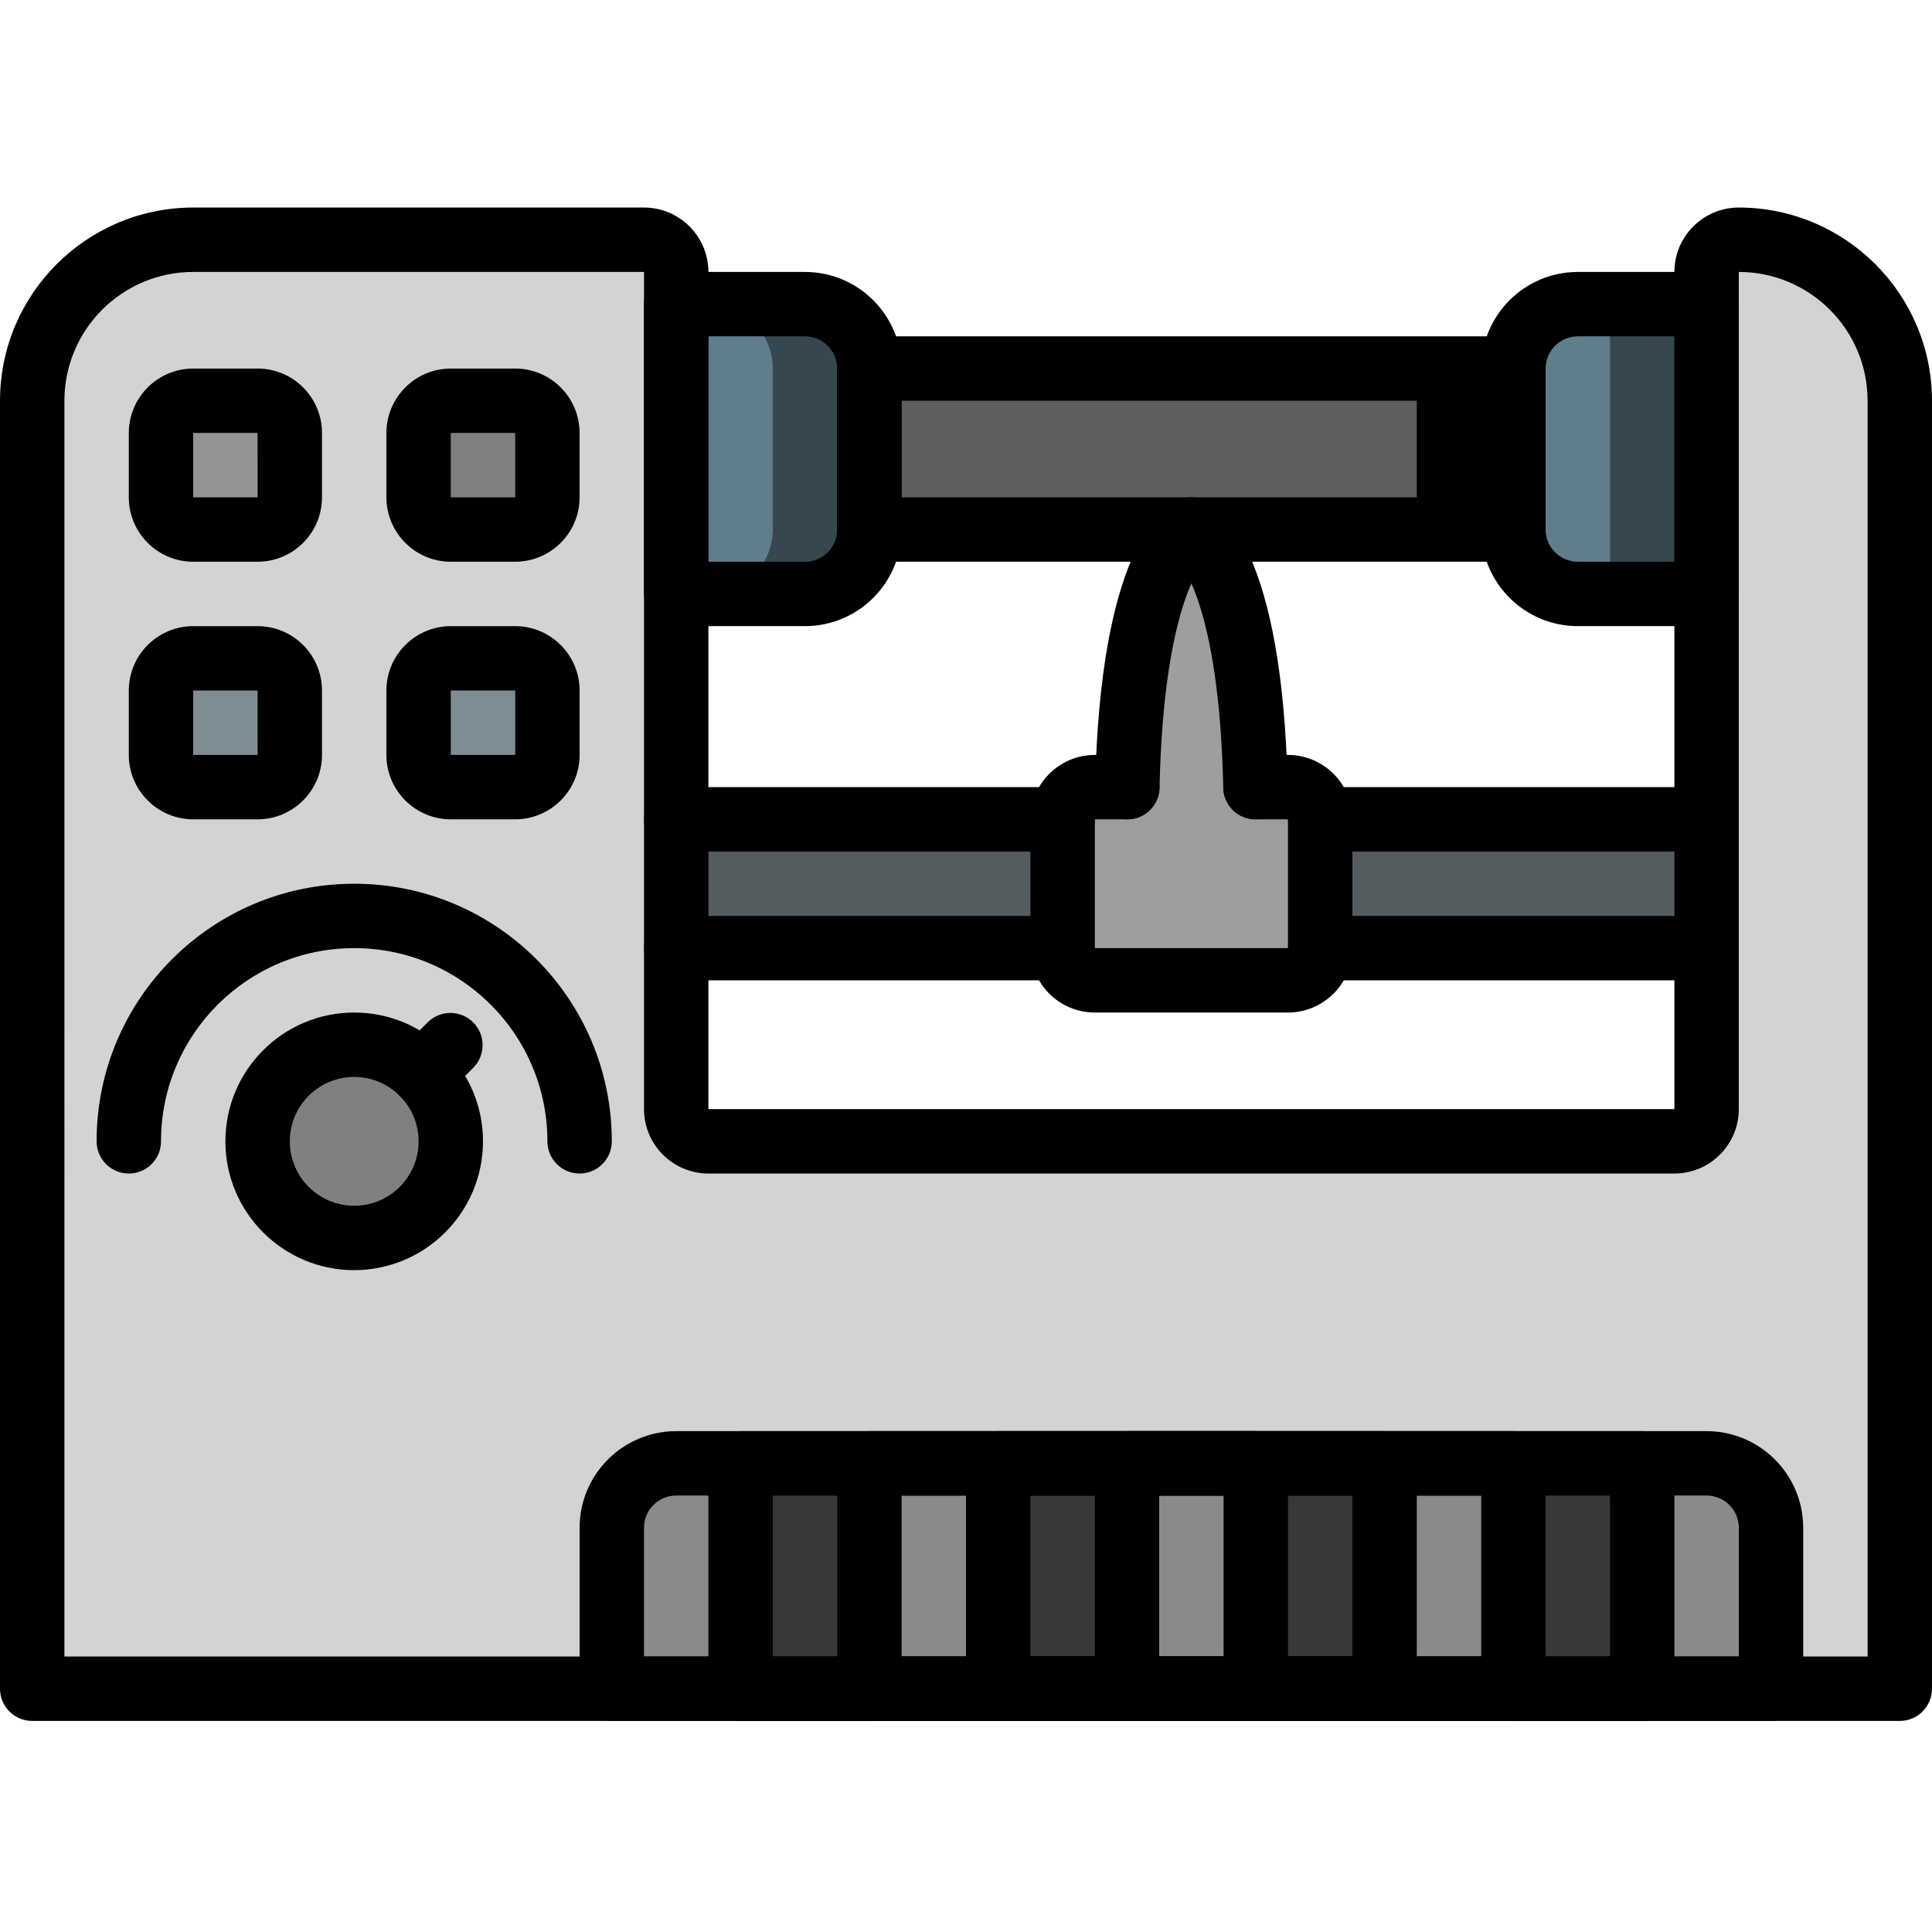 <!-- icon666.com - MILLIONS OF FREE VECTOR ICONS --><svg viewBox="0 -55 512 512" xmlns="http://www.w3.org/2000/svg"><path d="m196.266 42.668h204.801v42.664h-204.801zm0 0" fill="#cfd8dc" style="fill: rgb(0, 0, 0);"></path><path d="m196.266 42.668h179.199v42.664h-179.199zm0 0" fill="#f5f5f5" style="fill: rgb(94, 94, 94);"></path><path d="m230.398 42.668v42.664c-.027 9.414-7.652 17.039-17.066 17.066h-51.199v-76.797h51.199c9.414.027 17.039 7.652 17.066 17.066zm0 0" fill="#37474f"></path><path d="m204.801 42.668v42.664c-.027 9.414-7.652 17.039-17.066 17.066h-25.602v-76.797h25.602c9.414.027 17.039 7.652 17.066 17.066zm0 0" fill="#607d8b"></path><path d="m452.266 25.602v76.797h-34.133c-9.414-.027-17.039-7.652-17.066-17.066v-42.664c.027-9.414 7.652-17.039 17.066-17.066zm0 0" fill="#37474f"></path><path d="m426.668 25.602v76.797h-8.535c-9.414-.027-17.039-7.652-17.066-17.066v-42.664c.027-9.414 7.652-17.039 17.066-17.066zm0 0" fill="#607d8b"></path><path d="m170.668 162.133h119.465v34.133h-119.465zm0 0" fill="#545c60"></path><path d="m341.332 162.133h119.469v34.133h-119.469" fill="#545c60"></path><path d="m503.465 51.199v332.801c-.012 4.707-3.824 8.52-8.531 8.535h-477.867c-4.707-.016-8.52-3.828-8.531-8.535v-332.801c.008-23.559 19.105-42.656 42.664-42.664h119.469c4.707.012 8.52 3.824 8.531 8.531v221.867c.016 4.707 3.828 8.52 8.535 8.531h256c4.707-.012 8.52-3.824 8.531-8.531v-221.867c-.02-1.547.426-3.062 1.281-4.352 1.512-2.574 4.266-4.164 7.254-4.18 11.324-.035 22.199 4.449 30.207 12.457 8.008 8.008 12.492 18.883 12.457 30.207zm0 0" fill="#549414" style="fill: rgb(211, 211, 211);"></path><path d="m477.867 51.199v332.801c-.016 4.707-3.828 8.52-8.535 8.535h-452.266c-4.707-.016-8.52-3.828-8.531-8.535v-332.801c.008-23.559 19.105-42.656 42.664-42.664h93.867c4.707.012 8.52 3.824 8.535 8.531v221.867c.012 4.707 3.824 8.52 8.531 8.531h281.602c4.707-.012 8.52-3.824 8.531-8.531v-221.867c-.02-1.547.426-3.062 1.281-4.352 4.41 2.039 8.426 4.84 11.859 8.277 7.98 8.027 12.461 18.887 12.461 30.207zm0 0" fill="#60a917" style="fill: rgb(211, 211, 211);"></path><path d="m315.734 85.332s-15.617 7.082-16.98 68.27h-8.621c-4.711 0-8.531 3.82-8.531 8.531v34.133c0 4.715 3.82 8.535 8.531 8.535h51.199c4.715 0 8.535-3.82 8.535-8.535v-34.133c0-4.711-3.82-8.531-8.535-8.531h-8.617c-1.367-61.188-16.98-68.27-16.98-68.27zm0 0" fill="#9e9e9e"></path><path d="m51.199 51.199h17.066c4.715 0 8.535 3.82 8.535 8.535v17.066c0 4.711-3.82 8.531-8.535 8.531h-17.066c-4.711 0-8.531-3.82-8.531-8.531v-17.066c0-4.715 3.82-8.535 8.531-8.535zm0 0" fill="#f44335" style="fill: rgb(148, 148, 148);"></path><path d="m119.465 51.199h17.07c4.711 0 8.531 3.82 8.531 8.535v17.066c0 4.711-3.82 8.531-8.531 8.531h-17.07c-4.711 0-8.531-3.82-8.531-8.531v-17.066c0-4.715 3.82-8.535 8.531-8.535zm0 0" fill="#02a9f4" style="fill: rgb(128, 128, 128);"></path><path d="m51.199 119.465h17.066c4.715 0 8.535 3.824 8.535 8.535v17.066c0 4.715-3.82 8.535-8.535 8.535h-17.066c-4.711 0-8.531-3.82-8.531-8.535v-17.066c0-4.711 3.82-8.535 8.531-8.535zm0 0" fill="#7f8e94"></path><path d="m119.465 119.465h17.07c4.711 0 8.531 3.824 8.531 8.535v17.066c0 4.715-3.82 8.535-8.531 8.535h-17.07c-4.711 0-8.531-3.82-8.531-8.535v-17.066c0-4.711 3.82-8.535 8.531-8.535zm0 0" fill="#7f8e94"></path><path d="m196.266 332.801v59.734h-34.133v-42.668c.027-9.414 7.652-17.039 17.066-17.066zm0 0" fill="#00695c" style="fill: rgb(138, 138, 138);"></path><path d="m196.266 332.801h34.133v59.734h-34.133zm0 0" fill="#009688" style="fill: rgb(56, 56, 56);"></path><path d="m401.066 332.801h34.133v59.734h-34.133zm0 0" fill="#009688" style="fill: rgb(56, 56, 56);"></path><g fill="#00695c"><path d="m469.332 349.867v42.668h-34.133v-59.734h17.066c9.414.027 17.039 7.652 17.066 17.066zm0 0" fill="#00695c" style="fill: rgb(138, 138, 138);"></path><path d="m230.398 332.801h34.137v59.734h-34.137zm0 0" fill="#00695c" style="fill: rgb(138, 138, 138);"></path><path d="m366.934 332.801h34.133v59.734h-34.133zm0 0" fill="#00695c" style="fill: rgb(138, 138, 138);"></path></g><path d="m264.535 332.801h34.133v59.734h-34.133zm0 0" fill="#009688" style="fill: rgb(56, 56, 56);"></path><path d="m332.801 332.801h34.133v59.734h-34.133zm0 0" fill="#009688" style="fill: rgb(56, 56, 56);"></path><path d="m298.668 332.801h34.133v59.734h-34.133zm0 0" fill="#00695c" style="fill: rgb(138, 138, 138);"></path><path d="m119.465 247.465c.012 6.793-2.684 13.312-7.484 18.113-4.805 4.805-11.32 7.496-18.113 7.488-3.691.008-7.336-.809-10.668-2.391-9.094-4.141-14.934-13.215-14.934-23.211 0-9.992 5.84-19.066 14.934-23.207 3.332-1.582 6.977-2.398 10.668-2.391 6.793-.008 13.309 2.684 18.113 7.488 4.801 4.801 7.496 11.32 7.484 18.109zm0 0" fill="#0377bc" style="fill: rgb(128, 128, 128);"></path><path d="m98.133 247.465c.023 10.004-5.824 19.086-14.934 23.211-9.094-4.141-14.934-13.215-14.934-23.211 0-9.992 5.84-19.066 14.934-23.207 9.109 4.125 14.957 13.207 14.934 23.207zm0 0" fill="#02a9f4" style="fill: rgb(128, 128, 128);"></path><path d="m503.465 401.066h-494.93c-4.715 0-8.535-3.82-8.535-8.531v-341.336c.031-28.262 22.938-51.168 51.199-51.199h119.469c9.418.012 17.055 7.645 17.066 17.066v221.867h256v-221.867c.012-9.422 7.645-17.055 17.066-17.066 28.262.031 51.168 22.938 51.199 51.199v341.336c0 4.711-3.82 8.531-8.535 8.531zm-486.398-17.066h477.867v-332.801c-.02-18.844-15.289-34.113-34.133-34.133v221.867c-.012 9.422-7.645 17.055-17.066 17.066h-256c-9.422-.012-17.059-7.645-17.066-17.066v-221.867h-119.469c-18.844.02-34.113 15.289-34.133 34.133zm0 0" fill="#000000" style="fill: rgb(0, 0, 0);"></path><path d="m213.332 110.934h-34.133c-4.711 0-8.531-3.82-8.531-8.535v-76.797c0-4.715 3.82-8.535 8.531-8.535h34.133c14.133.016 25.586 11.469 25.602 25.602v42.664c-.016 14.133-11.469 25.586-25.602 25.602zm-25.598-17.066h25.598c4.711-.004 8.531-3.824 8.535-8.535v-42.664c-.004-4.711-3.824-8.531-8.535-8.535h-25.598zm0 0" fill="#000000" style="fill: rgb(0, 0, 0);"></path><path d="m452.266 110.934h-34.133c-14.133-.016-25.582-11.469-25.598-25.602v-42.664c.016-14.133 11.465-25.586 25.598-25.602h34.133c4.715 0 8.535 3.82 8.535 8.535v76.797c0 2.266-.898 4.434-2.5 6.035-1.602 1.602-3.77 2.5-6.035 2.5zm-34.133-76.801c-4.711.004-8.527 3.824-8.531 8.535v42.664c.004 4.711 3.82 8.531 8.531 8.535h25.602v-59.734zm0 0" fill="#000000" style="fill: rgb(0, 0, 0);"></path><path d="m401.066 93.867h-170.668c-4.711 0-8.531-3.82-8.531-8.535v-42.664c0-4.715 3.82-8.535 8.531-8.535h170.668c4.715 0 8.535 3.82 8.535 8.535v42.664c0 4.715-3.82 8.535-8.535 8.535zm-162.133-17.066h153.602v-25.602h-153.602zm0 0" fill="#000000" style="fill: rgb(0, 0, 0);"></path><path d="m281.602 170.668h-102.402c-4.711 0-8.531-3.82-8.531-8.535 0-4.711 3.82-8.531 8.531-8.531h102.402c4.711 0 8.531 3.82 8.531 8.531 0 4.715-3.82 8.535-8.531 8.535zm0 0" fill="#000000" style="fill: rgb(0, 0, 0);"></path><path d="m281.602 204.801h-102.402c-4.711 0-8.531-3.82-8.531-8.535 0-4.711 3.82-8.531 8.531-8.531h102.402c4.711 0 8.531 3.82 8.531 8.531 0 4.715-3.82 8.535-8.531 8.535zm0 0" fill="#000000" style="fill: rgb(0, 0, 0);"></path><path d="m452.266 204.801h-102.398c-4.715 0-8.535-3.82-8.535-8.535 0-4.711 3.82-8.531 8.535-8.531h102.398c4.715 0 8.535 3.82 8.535 8.531 0 4.715-3.82 8.535-8.535 8.535zm0 0" fill="#000000" style="fill: rgb(0, 0, 0);"></path><path d="m452.266 170.668h-102.398c-4.715 0-8.535-3.82-8.535-8.535 0-4.711 3.82-8.531 8.535-8.531h102.398c4.715 0 8.535 3.82 8.535 8.531 0 4.715-3.82 8.535-8.535 8.535zm0 0" fill="#000000" style="fill: rgb(0, 0, 0);"></path><path d="m298.754 162.133h-.195c-4.711-.105-8.445-4.008-8.34-8.719 1.383-61.746 17.184-73.668 21.992-75.848 4.137-1.863 9.012-.16 11.09 3.875 2.078 4.039.633 8.992-3.289 11.277-1.035.93-11.625 11.633-12.727 61.078-.109 4.633-3.898 8.336-8.531 8.336zm20.516-69.035h-.008zm0 0" fill="#000000" style="fill: rgb(0, 0, 0);"></path><path d="m332.715 162.133c-4.637 0-8.426-3.703-8.535-8.34-1.098-49.449-11.688-60.148-12.723-61.078-3.922-2.285-5.367-7.242-3.289-11.277 2.074-4.035 6.949-5.738 11.09-3.875 4.809 2.18 20.605 14.102 21.988 75.844.055 2.266-.797 4.457-2.359 6.094-1.566 1.633-3.715 2.582-5.977 2.633zm-20.516-69.035h.008zm0 0" fill="#000000" style="fill: rgb(0, 0, 0);"></path><path d="m341.332 213.332h-51.199c-9.422-.008-17.055-7.645-17.066-17.066v-34.133c.012-9.422 7.645-17.055 17.066-17.066h8.621c4.711 0 8.531 3.82 8.531 8.535 0 4.711-3.82 8.531-8.531 8.531h-8.621v34.133h51.199v-34.133h-8.617c-4.715 0-8.535-3.82-8.535-8.531 0-4.715 3.82-8.535 8.535-8.535h8.617c9.422.012 17.059 7.645 17.066 17.066v34.133c-.008 9.422-7.645 17.059-17.066 17.066zm0 0" fill="#000000" style="fill: rgb(0, 0, 0);"></path><path d="m68.266 93.867h-17.066c-9.422-.012-17.055-7.645-17.066-17.066v-17.066c.012-9.422 7.645-17.059 17.066-17.066h17.066c9.422.008 17.059 7.645 17.066 17.066v17.066c-.008 9.422-7.645 17.055-17.066 17.066zm-17.066-34.133v17.066h17.074l-.008-17.066zm0 0" fill="#000000" style="fill: rgb(0, 0, 0);"></path><path d="m136.535 93.867h-17.07c-9.418-.012-17.055-7.645-17.066-17.066v-17.066c.012-9.422 7.648-17.059 17.066-17.066h17.07c9.418.008 17.055 7.645 17.066 17.066v17.066c-.012 9.422-7.648 17.055-17.066 17.066zm-17.07-34.133v17.066h17.078l-.008-17.066zm0 0" fill="#000000" style="fill: rgb(0, 0, 0);"></path><path d="m68.266 162.133h-17.066c-9.422-.012-17.055-7.645-17.066-17.066v-17.066c.012-9.422 7.645-17.055 17.066-17.066h17.066c9.422.012 17.059 7.645 17.066 17.066v17.066c-.008 9.422-7.645 17.055-17.066 17.066zm-17.066-34.133v17.066h17.074l-.008-17.066zm0 0" fill="#000000" style="fill: rgb(0, 0, 0);"></path><path d="m136.535 162.133h-17.07c-9.418-.012-17.055-7.645-17.066-17.066v-17.066c.012-9.422 7.648-17.055 17.066-17.066h17.07c9.418.012 17.055 7.645 17.066 17.066v17.066c-.012 9.422-7.648 17.055-17.066 17.066zm-17.07-34.133v17.066h17.078l-.008-17.066zm0 0" fill="#000000" style="fill: rgb(0, 0, 0);"></path><path d="m93.867 281.602c-18.852 0-34.133-15.285-34.133-34.137 0-18.848 15.281-34.133 34.133-34.133 18.852 0 34.133 15.285 34.133 34.133-.02 18.844-15.289 34.117-34.133 34.137zm0-51.203c-9.426 0-17.066 7.641-17.066 17.066 0 9.426 7.641 17.07 17.066 17.07 9.426 0 17.066-7.645 17.066-17.07-.012-9.418-7.645-17.055-17.066-17.066zm0 0" fill="#000000" style="fill: rgb(0, 0, 0);"></path><path d="m111.957 237.91c-3.449 0-6.562-2.082-7.883-5.27-1.32-3.188-.59-6.855 1.852-9.297l7.508-7.512c3.348-3.23 8.672-3.188 11.961.105 3.293 3.293 3.34 8.613.105 11.961l-7.508 7.512c-1.602 1.602-3.77 2.5-6.035 2.5zm0 0" fill="#000000" style="fill: rgb(0, 0, 0);"></path><path d="m153.602 256c-4.715 0-8.535-3.82-8.535-8.535 0-28.273-22.922-51.199-51.199-51.199-28.277 0-51.199 22.926-51.199 51.199 0 4.715-3.82 8.535-8.535 8.535-4.711 0-8.531-3.82-8.531-8.535 0-37.699 30.562-68.266 68.266-68.266 37.703 0 68.266 30.566 68.266 68.266 0 4.715-3.82 8.535-8.531 8.535zm0 0" fill="#000000" style="fill: rgb(0, 0, 0);"></path><path d="m435.199 401.066h-238.934c-4.711 0-8.531-3.82-8.531-8.531v-59.734c0-4.715 3.82-8.535 8.531-8.535h238.934c4.715 0 8.535 3.82 8.535 8.535v59.734c0 4.711-3.82 8.531-8.535 8.531zm-230.398-17.066h221.867v-42.668h-221.867zm0 0" fill="#000000" style="fill: rgb(0, 0, 0);"></path><path d="m469.332 401.066h-307.199c-4.711 0-8.531-3.82-8.531-8.531v-42.668c.016-14.133 11.465-25.586 25.598-25.602h273.066c14.133.016 25.586 11.469 25.602 25.602v42.668c0 2.262-.898 4.434-2.5 6.031-1.602 1.602-3.77 2.5-6.035 2.5zm-298.664-17.066h290.133v-34.133c-.004-4.711-3.824-8.531-8.535-8.535h-273.066c-4.711.004-8.527 3.824-8.531 8.535zm0 0" fill="#000000" style="fill: rgb(0, 0, 0);"></path><path d="m401.066 401.066h-170.668c-4.711 0-8.531-3.82-8.531-8.531v-59.734c0-4.715 3.82-8.535 8.531-8.535h170.668c4.715 0 8.535 3.82 8.535 8.535v59.734c0 4.711-3.82 8.531-8.535 8.531zm-162.133-17.066h153.602v-42.668h-153.602zm0 0" fill="#000000" style="fill: rgb(0, 0, 0);"></path><path d="m366.934 401.066h-102.398c-4.715 0-8.535-3.82-8.535-8.531v-59.734c0-4.715 3.82-8.535 8.535-8.535h102.398c4.711 0 8.531 3.82 8.531 8.535v59.734c0 4.711-3.82 8.531-8.531 8.531zm-93.867-17.066h85.332v-42.668h-85.332zm0 0" fill="#000000" style="fill: rgb(0, 0, 0);"></path><path d="m332.801 401.066h-34.133c-4.715 0-8.535-3.82-8.535-8.531v-59.734c0-4.715 3.82-8.535 8.535-8.535h34.133c4.711 0 8.531 3.82 8.531 8.535v59.734c0 4.711-3.82 8.531-8.531 8.531zm-25.602-17.066h17.066v-42.668h-17.066zm0 0" fill="#000000" style="fill: rgb(0, 0, 0);"></path></svg>